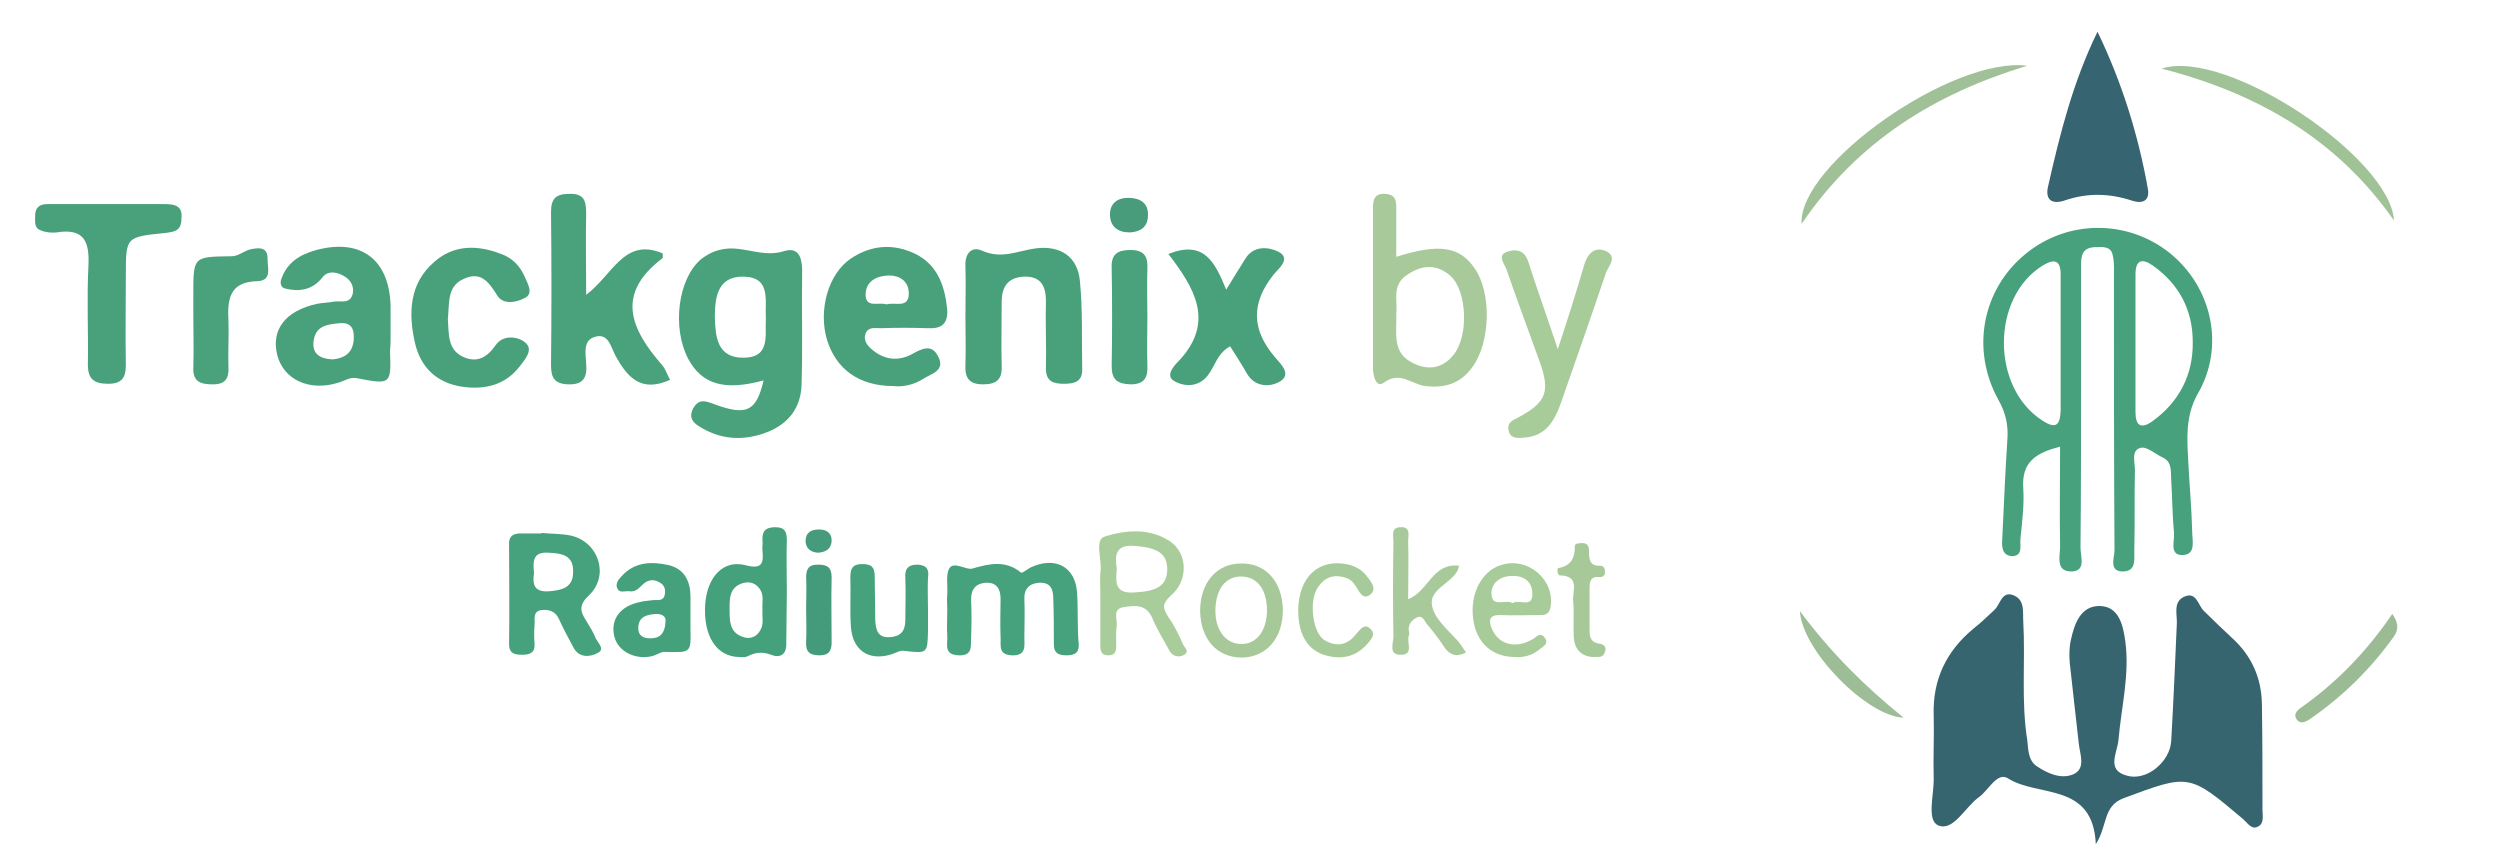 <?xml version="1.0" encoding="utf-8"?>
<!-- Generator: Adobe Illustrator 24.0.2, SVG Export Plug-In . SVG Version: 6.00 Build 0)  -->
<svg version="1.1" id="Capa_1" xmlns="http://www.w3.org/2000/svg" xmlns:xlink="http://www.w3.org/1999/xlink" x="0px" y="0px"
	 viewBox="0 0 441 148.9" style="enable-background:new 0 0 441 148.9;" xml:space="preserve">
<style type="text/css">
	.st0{fill:#366570;}
	.st1{fill:#46A17C;}
	.st2{fill:#45A27C;}
	.st3{fill:#49A27B;}
	.st4{fill:#45A17C;}
	.st5{fill:#49A17B;}
	.st6{fill:#A9CC9B;}
	.st7{fill:#366470;}
	.st8{fill:#A8CA9A;}
	.st9{fill:#A8CB9A;}
	.st10{fill:#A7C99A;}
	.st11{fill:#A7CA9A;}
	.st12{fill:#449B7B;}
	.st13{fill:#A7C999;}
	.st14{fill:#A0C197;}
	.st15{fill:#A0C297;}
	.st16{fill:#9BBB95;}
	.st17{fill:#9DBD96;}
	.st18{fill:#489C7B;}
	.st19{fill:#459B7B;}
</style>
<path class="st0" d="M399,124.1c-0.1-4.5-1.8-8.4-5.2-11.5c-1.7-1.6-3.4-3.2-5-4.8c-1.1-1-1.3-3.6-3.6-2.5c-1.8,0.9-1.2,2.9-1.2,4.5
	c-0.3,7-0.6,13.9-1,20.9c-0.2,3.7-4.4,7.2-7.9,6.1c-3.6-1-1.6-4-1.4-6.3c0.5-5.8,2-11.5,1.2-17.4c-0.4-2.8-1.1-6.2-4.6-6.2
	c-3.3,0-4.4,3.2-5,6c-0.3,1.3-0.3,2.7-0.2,4c0.5,4.8,1.1,9.6,1.6,14.3c0.2,1.9,1.3,4.4-1,5.4c-2.2,0.9-4.6-0.2-6.5-1.5
	c-1.5-1.1-1.4-3-1.6-4.6c-1.1-6.9-0.3-13.9-0.7-20.9c-0.1-1.6,0.3-3.6-1.5-4.5c-2.3-1.1-2.5,1.5-3.6,2.5c-1.2,1.1-2.4,2.3-3.7,3.3
	c-4.8,4-7.2,9-7,15.3c0.1,3.7-0.1,7.3,0,11c0.1,2.9-1.3,7.5,0.8,8.4c2.7,1.1,4.7-3.2,7.2-5c1.7-1.2,3.2-4.5,5.1-3.3
	c5.3,3.4,15,0.6,15.5,11.6c2.1-3.2,1.2-6.7,4.9-8.1c11.6-4.3,11.5-4.4,21.1,3.7c0.7,0.6,1.4,1.8,2.4,1.4c1.4-0.5,1-2,1-3
	C399.1,136.7,399.1,130.4,399,124.1z"/>
<path class="st1" d="M382.7,44.6c-7.4-5.9-18-5.9-25.4,0.2c-7.6,6.2-9.7,16.8-4.8,25.7c1.3,2.3,1.8,4.5,1.6,7.1
	c-0.4,5.8-0.6,11.6-0.9,17.4c-0.1,1.3-0.1,3,1.7,3.1c2,0,1.4-1.9,1.5-3c0.3-3,0.7-6,0.5-9c-0.3-4.5,2.1-6.2,6.5-7.3
	c0,6.1-0.1,11.9,0,17.6c0,1.7-0.8,4.3,1.8,4.4c2.9,0.1,1.8-2.6,1.8-4.2c0.1-10.1,0.1-20.3,0.1-30.4c0-6.5,0-13,0-19.5
	c0-1.7,0.3-3,2.4-3.1c1.3,0,2.9-0.3,3.2,1.5c0.3,1.3,0.2,2.6,0.2,4c0,16,0,31.9,0.1,47.9c0,1.4-1.1,3.9,1.6,3.8
	c2.4-0.1,1.8-2.4,1.9-3.9c0.1-4.7,0-9.3,0.1-14c0-1.4-0.7-3.5,1-3.9c1.1-0.3,2.6,1.1,3.9,1.7c1.7,0.8,1.4,2.4,1.5,3.9
	c0.2,3.2,0.2,6.3,0.5,9.5c0.1,1.4-0.9,4,1.7,3.8c2.2-0.2,1.5-2.6,1.5-4.2c-0.1-4.2-0.5-8.3-0.7-12.5c-0.2-3.9-0.5-7.7,1.6-11.6
	C392.6,61.2,390.2,50.6,382.7,44.6z M360.3,74.2c-9.1-5.8-9.1-21.8,0.1-27.4c2-1.2,3.1-0.9,3.1,1.6c0,4,0,8,0,12s0,8,0,12
	C363.4,74.7,362.9,75.9,360.3,74.2z M379.7,74.3c-2.1,1.5-3,0.7-3-1.6c0-4.1,0-8.3,0-12.4c0-4,0-8,0-11.9c0-2.5,1.1-2.9,3-1.6
	c4.7,3.3,7.1,7.9,7.1,13.5C386.9,66.1,384.4,70.9,379.7,74.3z"/>
<path class="st2" d="M103.4,109.5c-1.1-1.7-1.3-2.8,0.5-4.5c3.6-3.4,1.8-9.3-3.1-10.5c-1.8-0.4-3.6-0.3-5.3-0.5c0,0.1,0,0.1,0,0.1
	c-1.2,0-2.5,0-3.7,0c-1.3,0-2.1,0.5-2,2c0,5.9,0.1,11.7,0,17.5c0,1.8,1.1,1.9,2.4,1.9s2.2-0.4,2.1-1.9c-0.1-1.1-0.1-2.2,0-3.4
	c0.1-1-0.4-2.4,1.3-2.6c1.4-0.1,2.4,0.3,3,1.6c0.8,1.8,1.7,3.4,2.6,5.1c1,1.8,2.9,1.6,4.2,0.9c1.5-0.7-0.1-1.9-0.4-2.8
	C104.6,111.4,104,110.5,103.4,109.5z M96.9,104.3c-2.7,0.2-3-1.2-2.7-3.2c-0.2-2.2-0.2-3.8,2.6-3.6c2.4,0.1,4.4,0.5,4.3,3.4
	C101.1,103.7,99.1,104.1,96.9,104.3z"/>
<path class="st2" d="M190,104.6c-0.3-4.7-3.9-6.5-8.2-4.5c-0.6,0.3-1.5,1.1-1.7,0.9c-2.7-2.2-5.5-1.6-8.6-0.7c-1,0.3-3.2-1.3-4-0.1
	c-0.7,1.1-0.3,3-0.4,4.6c-0.1,0.9,0,1.8,0,2.7c0,1.6-0.1,3.2,0,4.7c0.1,1.4-0.7,3.3,2,3.4c2.6,0.1,2.1-1.7,2.2-3.2
	c0.1-2.2,0.1-4.5,0-6.7c0-1.8,0.9-2.8,2.6-2.9c1.9-0.1,2.6,1.1,2.6,2.8c0,2.2-0.1,4.5,0,6.7c0.1,1.5-0.5,3.2,2,3.3
	c2.6,0.1,2.2-1.7,2.2-3.2c0-2.2,0.1-4.5,0-6.7c-0.1-1.8,0.9-2.8,2.6-2.9c2-0.1,2.5,1.1,2.5,2.8c0.1,2.7,0.1,5.4,0.1,8.1
	c0,1.5,0.8,1.9,2.2,1.9c1.3,0,2.2-0.3,2.2-1.8C190,110.7,190.2,107.6,190,104.6z"/>
<path class="st3" d="M138.3,44.3c-2.9,0.9-5.4-0.1-8.1-0.4c-2.4-0.3-4.6,0.3-6.5,1.8c-4.1,3.4-5.2,12.1-2.3,17.6
	c2.4,4.5,6.4,5.7,13.3,3.8c-1.3,5.5-3,6.3-8.7,4.2c-1.6-0.6-2.7-1-3.7,0.7c-0.7,1.3-0.4,2.2,0.7,3c3.9,2.6,8.1,2.9,12.4,1.2
	c3.8-1.5,5.9-4.4,6-8.4c0.2-6.8,0-13.6,0.1-20.4C141.4,45,140.6,43.6,138.3,44.3z M131.1,63.1c-4.6,0-4.9-3.7-5-7.1
	c0-3.4,0.4-7.2,4.9-7.2c5.1,0,3.9,4.2,4.1,7.4C134.9,59.1,136,63.1,131.1,63.1z"/>
<path class="st4" d="M138.8,104.3c0-3-0.1-6.1,0-9c0-1.4-0.3-2.3-2-2.3c-1.8,0-2.4,0.7-2.3,2.4c0.1,0.5-0.1,1.1,0,1.7
	c0.2,2.2,0,3.4-3,2.6c-3.9-1-6.7,2-7.1,6.8c-0.4,5.7,2,9.4,6.1,9.4c0.5,0,0.9,0.1,1.3-0.1c1.4-0.7,2.6-0.9,4.2-0.3
	c1.5,0.6,2.8,0.1,2.7-2.1C138.7,110.3,138.8,107.3,138.8,104.3z M134.1,111.2c-0.7,1.3-2,1.6-3.2,1.1c-2.2-0.8-2.2-2.8-2.2-4.7
	s-0.1-3.9,2.2-4.7c1.3-0.4,2.4-0.1,3.2,1.1c0.7,1.1,0.3,2.4,0.4,3.5C134.4,108.8,134.8,110.1,134.1,111.2z"/>
<path class="st3" d="M116.8,45.6c0.2-0.1,0.1-0.6,0.1-0.9c-6.8-2.9-8.8,3.8-13.5,7.3c0-5.4-0.1-9.9,0-14.5c0-2.2-0.5-3.4-3-3.3
	c-2.4,0-3.2,0.9-3.2,3.2c0.1,9,0.1,17.9,0,26.9c0,2.1,0.4,3.4,3,3.5c2.8,0.1,3.4-1.3,3.2-3.7c-0.1-1.8-0.6-4.1,1.6-4.7
	c2.4-0.7,2.8,2,3.6,3.4c2.1,3.8,4.5,6.5,9.6,4.2c-0.5-0.9-0.8-1.9-1.4-2.6C111.3,58.1,108.5,51.9,116.8,45.6z"/>
<path class="st5" d="M68.9,59L68.9,59c0-1.7,0-3.3,0-5c-0.2-8.2-5.2-12-13.1-9.9c-2.9,0.8-5.2,2.2-6.2,5.2c-0.2,0.6-0.1,1.4,0.7,1.6
	c2.5,0.6,4.8,0.3,6.6-2c1-1.3,2.8-0.9,4.1,0c1,0.7,1.5,1.8,1.2,3c-0.5,1.8-2.1,1.1-3.3,1.3c-1,0.2-2,0.2-3,0.4c-5.5,1.2-8.1,4.5-7,9
	c1.1,4.4,5.7,6.5,10.8,4.9c1.1-0.3,1.9-1,3.2-0.8c6.1,1.2,6.1,1.1,5.9-4.8C68.9,61,68.9,60,68.9,59z M62.4,59.9
	c-0.2,2.6-1.9,3.3-3.7,3.5c-2.3-0.1-3.6-1-3.4-3.1c0.3-2.9,2.5-3.1,4.8-3.3C62.1,56.9,62.5,58.2,62.4,59.9z"/>
<path class="st5" d="M161.5,44.8c-3.9-1.9-7.8-1.6-11.4,0.8c-4,2.7-5.8,9.1-4.2,14.4c1.6,5.1,5.6,8.1,11.7,8.1
	c1.6,0.2,3.6-0.2,5.3-1.3c1.4-0.9,3.9-1.4,2.6-3.9c-1.1-2.2-2.7-1.5-4.5-0.5c-2.3,1.3-4.8,1.2-7-0.6c-0.9-0.7-1.8-1.7-1.3-3
	c0.5-1.2,1.7-0.9,2.6-0.9c2.8-0.1,5.7-0.1,8.5,0c2.3,0.1,3.4-0.8,3.3-3.2C166.7,50.6,165.5,46.8,161.5,44.8z M156.4,53.7
	c-1.4-0.5-3.8,0.8-3.7-1.9c0.1-2.3,2.1-3.2,4.2-3.2c1.8,0,3.3,1,3.4,2.9C160.5,54.6,157.8,53.2,156.4,53.7z"/>
<path class="st4" d="M121.8,109.3L121.8,109.3c0-1.3,0-2.7,0-4c0-2.7-1-4.9-3.8-5.6c-3.1-0.7-6.1-0.6-8.4,2
	c-0.5,0.5-1.1,1.3-0.7,2.1c0.4,0.9,1.3,0.4,2.1,0.5c1.2,0.2,1.8-0.7,2.5-1.3c0.9-0.8,2-0.9,3.1-0.1c0.6,0.4,0.8,1.1,0.7,1.8
	c-0.2,1.6-1.5,1-2.4,1.2c-0.7,0.1-1.3,0.1-2,0.3c-3.6,0.7-5.3,3.2-4.5,6.2c0.7,2.6,3.8,4.1,6.8,3.3c0.7-0.2,1.5-0.8,2.2-0.7
	c4.5,0.1,4.5,0.2,4.4-4.2C121.8,110.3,121.8,109.8,121.8,109.3z M117.4,109.6c-0.1,2.3-1.1,3-2.7,3c-1.3,0-2.2-0.5-2.1-2
	c0.1-1.9,1.6-2.2,3.2-2.3C117.1,108.3,117.5,109,117.4,109.6z"/>
<path class="st6" d="M206,108.7c-0.9-1.5-1-2.2,0.5-3.6c3.2-2.7,3-7.5-0.1-9.6c-3.6-2.4-7.8-2-11.4-0.9c-2.1,0.5-0.5,4.2-0.9,6.4
	c-0.1,1.2,0,2.5,0,3.7c0,2.9,0,5.8,0,8.8c0,0.1,0,0.2,0,0.3c0,1,0.1,1.8,1.4,1.8c1.3,0,1.4-0.8,1.4-1.8c0-1.1-0.1-2.2,0.1-3.4
	c0.1-1.2-0.8-3,1.2-3.3c2-0.3,4-0.6,5.1,2c0.8,2,2,3.8,3,5.7c0.6,1.1,1.8,1.2,2.6,0.7c1-0.6,0-1.3-0.3-2
	C207.9,111.8,207,110.1,206,108.7z M200.2,104.5c-3.6,0.3-3.4-1.8-3.2-4.2c-0.4-2.4-0.2-4.3,3.2-4c3.9,0.3,5.7,1.3,5.7,4.1
	C205.9,103.3,204.1,104.3,200.2,104.5z"/>
<path class="st5" d="M182.8,43.8c-3.2,0.4-6.1,2-9.6,0.4c-1.8-0.8-3,0.5-2.9,2.7c0.1,3,0,6,0,9c0,2.8,0.1,5.6,0,8.5
	c-0.1,2.2,0.6,3.4,3.1,3.4c2.3,0,3.4-0.8,3.3-3.2c-0.1-3.8,0-7.6,0-11.4c0-2.9,1.4-4.4,4.2-4.4s3.6,1.8,3.6,4.3c-0.1,4,0.1,8,0,11.9
	c0,2.3,1.3,2.7,3.2,2.7s3.3-0.4,3.2-2.7c-0.1-5.1,0.1-10.3-0.4-15.4C190.1,45.2,187,43.3,182.8,43.8z"/>
<path class="st7" d="M364.4,35.3c3.9-1.3,7.8-1.2,11.7,0.1c1.9,0.6,3.1,0,2.8-2c-1.7-9.6-4.6-18.9-8.9-27.8
	c-4.3,8.8-6.6,17.9-8.7,27.2C360.7,35.2,361.9,36.2,364.4,35.3z"/>
<path class="st2" d="M161.9,99.6c-1.9,0-2.3,0.9-2.2,2.4c0.1,2.5,0,4.9,0,7.4c0,2-0.9,2.9-2.8,3c-2,0.1-2.4-1.2-2.5-2.9
	c0-2.6-0.1-5.1-0.1-7.8c0-1.6-0.5-2.2-2.2-2.2c-1.7,0-2.1,0.8-2.1,2.3c0.1,2.9-0.1,5.9,0.1,8.8c0.3,4,3,6,6.9,4.9
	c0.8-0.2,1.7-0.8,2.4-0.7c4.2,0.5,4.2,0.5,4.3-3.5c0-1.2,0-2.5,0-3.7c0-1.9-0.1-3.8,0-5.7C163.9,100.6,163.6,99.7,161.9,99.6z"/>
<path class="st5" d="M28.9,36c-3.3,0-6.6,0-10,0l0,0c-3.5,0-7,0-10.5,0c-1.3,0-2.2,0.5-2.2,2c0,1-0.2,2.2,0.9,2.6
	C8,41,9.1,41.1,10,41c4.9-0.8,5.8,1.7,5.6,5.9c-0.3,5.8,0,11.6-0.1,17.4c0,2.6,1.1,3.4,3.6,3.4c2.4,0,3.1-1.1,3.1-3.3
	c-0.1-5.3,0-10.6,0-15.9c0-6.7,0-6.7,6.9-7.4c1.7-0.2,2.9-0.4,2.9-2.5C32.3,36.2,30.7,36,28.9,36z"/>
<path class="st5" d="M224.7,48.4c0.7-0.9,3.2-2.8,0.8-4c-1.6-0.8-4.3-1.2-5.8,1.2c-1,1.6-2,3.2-3.4,5.5c-2-4.9-3.9-8.8-10.2-6.3
	c4.6,6,8.2,11.9,2,18.7c-0.8,0.8-2.7,2.7-1,3.7s4.2,1.2,5.9-0.9c1.3-1.6,1.7-4,4-5.2c1,1.6,2,3.1,2.9,4.7c1.4,2.5,4,2.5,5.7,1.6
	c2.5-1.3,0.2-3.3-0.7-4.4C220.8,58.2,220.6,53.5,224.7,48.4z"/>
<path class="st8" d="M246.3,45.3c0-2.9,0-5.7,0-8.4c0-1.4,0-2.6-2-2.7c-1.9-0.1-2.1,1.1-2.1,2.5c0,9.4,0,18.9,0,28.3
	c0,1.4,0.6,3.5,1.9,2.5c2.9-2.1,4.9,0.3,7.3,0.6c3.4,0.4,6.2-0.4,8.3-3.3c3.2-4.3,3.5-13.1,0.4-17.5
	C257.5,43.5,253.9,42.9,246.3,45.3z M256.4,62.6c-2.1,2.6-4.8,2.8-7.6,1.2c-3.2-1.8-2.4-5.1-2.5-8.4c0.3-2.2-0.9-5.1,1.9-6.9
	c2.6-1.8,5.2-2,7.7,0.2C258.8,51.4,259.1,59.3,256.4,62.6z"/>
<path class="st5" d="M81.8,49.2c3-1.4,4.4,0.5,5.9,2.9c1,1.7,3.4,1.3,5,0.4c1.4-0.8,0.4-2.4-0.1-3.6c-0.8-1.9-2.2-3.4-4.2-4.1
	c-4.1-1.6-8.3-1.7-11.8,1.4c-4.4,3.8-4.6,9-3.4,14.3c1,4.3,3.8,7,8.2,7.7c4,0.6,7.7-0.2,10.3-3.6c0.9-1.2,2.6-3,0.8-4.3
	c-1.3-1-3.8-1.2-5,0.5c-1.6,2.3-3.4,3.3-5.9,2.1c-2.7-1.3-2.4-4.1-2.6-6.6C79.3,53.5,78.8,50.5,81.8,49.2z"/>
<path class="st8" d="M252.6,106.8c-0.5-2.8,3.2-3.8,4.5-6.1c0.1-0.2,0.1-0.4,0.3-0.9c-4.7-0.6-5.4,4.5-9,5.9c0-3.6,0.1-6.9,0-10.3
	c0-0.9,0.5-2.5-1.3-2.4c-1.8,0-1.3,1.5-1.3,2.5c-0.1,5.6-0.1,11.2,0,16.8c0,1.1-0.9,3.2,1.2,3.2c2.5,0.1,1.1-2.2,1.5-3.3
	c0.1-0.3,0.1-0.7,0-1c-0.1-1,0.5-1.8,1.3-2.2c1.2-0.7,1.5,0.7,2,1.2c1.1,1.3,2.1,2.6,3,4c0.9,1.3,2.1,1.8,3.8,0.9
	c-0.5-0.7-0.9-1.4-1.4-2C255.3,111,253,109.1,252.6,106.8z"/>
<path class="st9" d="M264.7,99.7c-3.4,1.1-5.5,5.2-4.8,9.7c0.6,4,3.3,6.5,7.4,6.5c1.5,0.1,3-0.3,4.2-1.3c0.6-0.5,1.8-1,1-2.1
	c-0.8-1.1-1.5-0.1-2.2,0.3c-3,1.7-5.9,0.9-7.1-1.8c-0.7-1.6-0.5-2.6,1.6-2.5c2.2,0.1,4.5,0,6.7,0c0.9,0,1.7,0,2-1.3
	C274.4,102.3,269.5,98.1,264.7,99.7z M266.8,106.4c-1.2-0.8-3.6,0.9-3.7-1.6c-0.1-1.9,1.5-3.2,3.6-3.2c2.1-0.1,3.6,1,3.6,3.1
	C270.4,107.4,268,105.6,266.8,106.4z"/>
<path class="st10" d="M218.9,99.4c-4.3,0-7.2,3.4-7.2,8.4c0.1,5,3,8.2,7.4,8.2c4.3-0.1,7.2-3.4,7.2-8.4
	C226.2,102.5,223.2,99.3,218.9,99.4z M218.8,113.6c-2.7-0.1-4.5-2.6-4.4-6.1c0.1-3.6,1.8-5.9,4.7-5.8c2.8,0.1,4.4,2.4,4.4,6.1
	C223.4,111.4,221.6,113.7,218.8,113.6z"/>
<path class="st9" d="M283.3,44.3c-2.1-0.9-3.3,0.5-3.9,2.6c-1.3,4.5-2.7,8.9-4.6,14.7c-2-6-3.7-10.7-5.2-15.4
	c-0.6-1.9-1.9-2.3-3.4-1.9c-2.3,0.6-0.9,2.1-0.5,3.1c1.9,5.5,3.9,10.9,5.9,16.4c1.9,5.3,1.2,7.2-3.9,9.9c-1,0.5-1.8,0.9-1.6,2.1
	c0.2,1.6,1.6,1.5,2.7,1.4c3.8-0.2,5.4-2.9,6.5-6c2.7-7.7,5.4-15.4,8-23.1C283.7,47,285.4,45.3,283.3,44.3z"/>
<path class="st11" d="M237.6,102c0.6,0.2,1.1,0.7,1.5,1.3c0.7,1.1,1.3,2.6,2.6,1.6c1.3-1,0.1-2.4-0.7-3.4c-0.8-1-1.9-1.6-3.1-1.9
	c-5.2-1.2-8.8,2.1-8.9,8c0,4.1,1.5,6.9,4.5,7.9c2.8,0.9,5.4,0.5,7.4-1.6c0.7-0.8,2.1-2,0.7-3.1c-1.1-0.9-1.8,0.5-2.6,1.3
	c-1.5,1.8-3.4,2-5.4,0.8c-2-1.3-2.7-6.5-1.3-9C233.6,101.7,235.4,101.2,237.6,102z"/>
<path class="st3" d="M44.1,44c-1.1,0.3-2.1,1.2-3.2,1.2c-6.8,0.1-6.8,0-6.8,6.7c0,1.2,0,2.3,0,3.5l0,0c0,3.2,0.1,6.3,0,9.5
	c-0.1,2.6,1.5,2.9,3.5,2.9c2.2,0,2.8-1.1,2.7-3.1c-0.1-2.7,0.1-5.3,0-8c-0.2-3.8,0.1-7,5.1-7.1c2.6-0.1,1.8-2.3,1.8-3.8
	C47.3,43.4,45.5,43.7,44.1,44z"/>
<path class="st12" d="M144.3,99.6c-1.7,0-2.1,0.8-2.1,2.3c0.1,1.8,0,3.6,0,5.3c0,2,0.1,4,0,6c-0.1,1.8,0.6,2.4,2.4,2.4
	c1.7,0,2.1-0.9,2.1-2.3c0-3.8-0.1-7.6,0-11.4C146.7,100.2,146.1,99.6,144.3,99.6z"/>
<path class="st13" d="M281.9,113.5c-1.5-0.3-1.5-1.5-1.5-2.6c0-2.2,0-4.5,0-6.7c0-1.3-0.1-2.6,1.8-2.4c0.7,0,1-0.4,0.9-1.1
	c0-0.5-0.3-0.9-0.8-0.9c-2,0.1-2-1.3-2-2.7c0-0.7-0.3-1.3-1.1-1.3c-0.5,0-1.4,0-1.4,0.5c0,2.1-0.6,3.5-2.9,3.9
	c-0.3,0.1-0.2,1.3,0.3,1.3c3.5,0.1,2.2,2.7,2.3,4.4c0.2,2.1,0,4.2,0.1,6.4c0.1,2,1.1,3.4,3.3,3.6c0.8-0.1,1.9,0.3,2.2-0.9
	C283.5,114,282.8,113.6,281.9,113.5z"/>
<path class="st3" d="M202.4,55.9c0-2.8-0.1-5.6,0-8.4c0.1-2.1-0.4-3.4-3-3.4c-2.2,0-3.4,0.7-3.3,3.1c0.1,5.8,0.1,11.6,0,17.4
	c0,2.4,1,3.1,3.3,3.2c2.5,0,3.1-1.2,3-3.4C202.3,61.6,202.4,58.8,202.4,55.9z"/>
<path class="st14" d="M357.6,11.6c-13.1-1.7-40.4,17.4-39.8,27.9C327.7,24.9,341.4,16.5,357.6,11.6z"/>
<path class="st15" d="M422.3,38.9c-0.6-11-29.5-30.5-41-26.8C398.8,16.6,412.5,24.9,422.3,38.9z"/>
<path class="st16" d="M405.8,124.9c-0.7,0.5-1.3,1.2-0.6,2.1c0.7,0.8,1.5,0.3,2.2-0.1c5.8-4,10.7-8.8,14.8-14.5
	c0.8-1.1,1.1-2.3-0.2-4.1C417.5,114.9,412.2,120.4,405.8,124.9z"/>
<path class="st17" d="M317.5,107.8c0.4,7,11.9,18.6,18.3,18.8C329.1,121.2,323.1,115.3,317.5,107.8z"/>
<path class="st18" d="M199,34.9c-1.9,0-3.2,1-3.2,2.9c0,2.2,1.4,3.2,3.5,3.2c1.8-0.1,3.2-0.9,3.2-3C202.6,35.8,201.1,34.9,199,34.9z
	"/>
<path class="st19" d="M144.5,93.4c-1.4,0-2.4,0.5-2.4,2.1c0.1,1.3,0.9,1.9,2.2,2c1.4-0.1,2.4-0.7,2.4-2.2
	C146.7,94.1,145.9,93.4,144.5,93.4z"/>
</svg>
